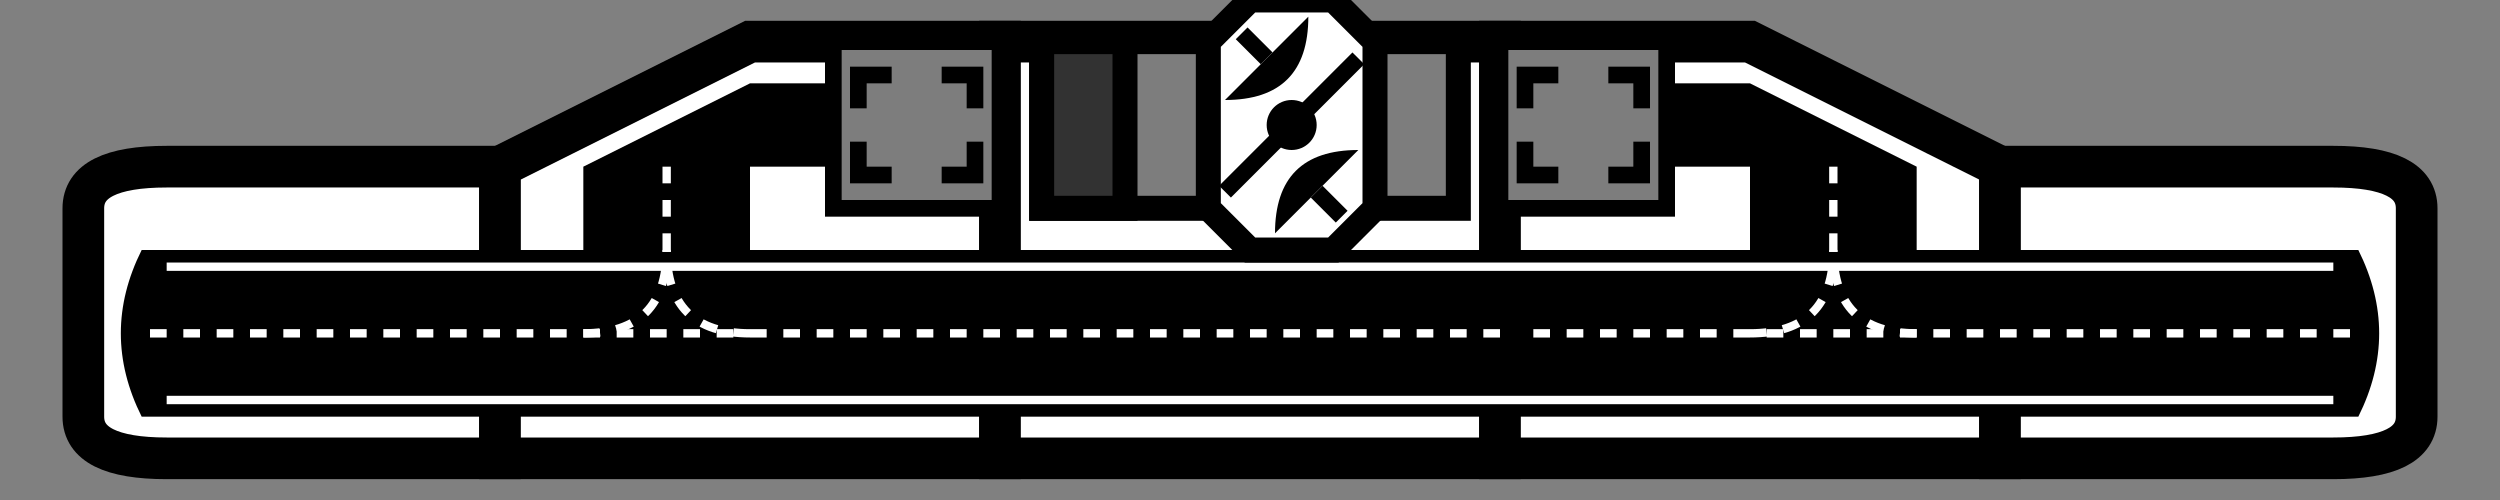 <svg width="300" height="60">
  <rect width="100%" height="100%" fill="#808080" stroke="none"/>
  <g transform="translate(0,60) rotate(-90)">
    <g transform="translate(0,0)">
      <path d="M5,60 v-40 q0,-10 5,-10 h25 q5,0 5,10 v40 z" fill="white" stroke="black" stroke-width="5" />
    </g>
    <g transform="translate(0,60)">
      <path d="M5,60 v-60 h35 l15,30 v30 z" fill="white" stroke="black" stroke-width="5" />
    </g>
    <g transform="translate(0,120)">
      <rect x="5" y="0" width="50" height="60" fill="white" stroke="black" stroke-width="5" />
    </g>
    <g transform="translate(0,180)">
      <path d="M5,0 v60 h35 l15,-30 v-30 z" fill="white" stroke="black" stroke-width="5" />
    </g>
    <g transform="translate(0,240)">
      <path d="M5,0 v40 q0,10 5,10 h25 q5,0 5,-10 v-40 z" fill="white" stroke="black" stroke-width="5" />
    </g>"

    <g transform="translate(0,O)">
      <g transform="translate(30,30)">
        <g transform="scale(1,1)">
          <g transform="translate(-30,-30)">
            <path d="M10,60 v-43 q10,-5 20,0 v43 Z" stroke="none" fill="black" />
            <path d="M12,60 v-40" stroke="white" stroke-width="1" fill="none" />
            <path d="M28,60 v-40" stroke="white" stroke-width="1" fill="none" />
            <path d="M20,60 v-43" stroke="white" stroke-width="1" stroke-dasharray="2,2" fill="none" />
          </g>
        </g>
      </g>
    </g>
    <g transform="translate(0,60)">
      <g transform="translate(30,30)">
        <g transform="scale(1,1)">
          <g transform="translate(-30,-30)">
            <path d="M10,0 h20 v10 h10 l10,20 v10 h-10 v-10 h-10 v30 h-20 Z" stroke="none" fill="black" />
            <path d="M12,60 v-60" stroke="white" stroke-width="1" fill="none" />
            <path d="M28,60 v-60" stroke="white" stroke-width="1" fill="none" />
            <path d="M20,30 q0,-10 10,-10" stroke="white" stroke-width="1" stroke-dasharray="2,2" fill="none" />
            <path d="M20,10 q0,10 10,10" stroke="white" stroke-width="1" stroke-dasharray="2,2" fill="none" />
            <path d="M30,20  h10" stroke="white" stroke-width="1" stroke-dasharray="2,2" fill="none" />
            <path d="M20,2 v56" stroke="white" stroke-width="1" stroke-dasharray="2,2" fill="none" />
            <g transform="translate(35,40)">
              <rect x="0" y="0" width="20" height="20" fill="rgb(125,125,125)" stroke="black" stroke-width="2" />
              <g transform="translate(10,10)">
                <g transform="scale(1,1)">
                  <path d="M-6,-3 v-4 h4" stroke="black" stroke-width="2" fill="none" />
                </g>
                <g transform="scale(-1,1)">
                  <path d="M-6,-3 v-4 h4" stroke="black" stroke-width="2" fill="none" />
                </g>
                <g transform="scale(1,-1)">
                  <path d="M-6,-3 v-4 h4" stroke="black" stroke-width="2" fill="none" />
                </g>
                <g transform="scale(-1,-1)">
                  <path d="M-6,-3 v-4 h4" stroke="black" stroke-width="2" fill="none" />
                </g>
              </g>
            </g>
          </g>
        </g>
      </g>
    </g>
    <g transform="translate(0,120)">
      <path d="M10,0 v60 h20 v-60 Z" stroke="none" fill="black" />
      <path d="M12,0 v60" stroke="white" stroke-width="1" fill="none" />
      <path d="M28,0 v60" stroke="white" stroke-width="1" fill="none" />
      <path d="M20,-2 v64" stroke="white" stroke-width="1" stroke-dasharray="2,2" fill="none" />
      <g transform="translate(45,35)">
        <rect x="-10" y="-30" width="20" height="50" fill="rgb(125,125,125)" stroke="black" stroke-width="3" />
        <rect x="-10" y="-30" width="20" height="10" fill="rgb(50,50,50)" stroke="black" stroke-width="3" />
        <path d="M-15,-5 l5,-5 h20 l5,5 v10 l-5,5 h-20 l-5,-5 Z" fill="white" stroke="black" stroke-width="3" />
        <g transform="scale(1,1)">
          <path d="M3,-8 q0,10 10,10" fill="black" stroke="none" />
          <line x1="8" x2="11" y1="-3" y2="-6" stroke="black" stroke-width="2" />
        </g>
        <g transform="scale(-1,-1)">
          <path d="M3,-8 q0,10 10,10" fill="black" stroke="none" />
          <line x1="8" x2="11" y1="-3" y2="-6" stroke="black" stroke-width="2" />
        </g>
        <circle cx="0" cy="0" r="3" fill="black" stroke="none" />
        <line x1="-8" x2="8" y1="-8" y2="8" stroke="black" stroke-width="2" />
      </g>
    </g>
    <g transform="translate(0,180)">
      <g transform="translate(30,30)">
        <g transform="scale(1,-1)">
          <g transform="translate(-30,-30)">
            <path d="M10,0 h20 v10 h10 l10,20 v10 h-10 v-10 h-10 v30 h-20 Z" stroke="none" fill="black" />
            <path d="M12,60 v-60" stroke="white" stroke-width="1" fill="none" />
            <path d="M28,60 v-60" stroke="white" stroke-width="1" fill="none" />
            <path d="M20,30 q0,-10 10,-10" stroke="white" stroke-width="1" stroke-dasharray="2,2" fill="none" />
            <path d="M20,10 q0,10 10,10" stroke="white" stroke-width="1" stroke-dasharray="2,2" fill="none" />
            <path d="M30,20  h10" stroke="white" stroke-width="1" stroke-dasharray="2,2" fill="none" />
            <path d="M20,2 v56" stroke="white" stroke-width="1" stroke-dasharray="2,2" fill="none" />
            <g transform="translate(35,40)">
              <rect x="0" y="0" width="20" height="20" fill="rgb(125,125,125)" stroke="black" stroke-width="2" />
              <g transform="translate(10,10)">
                <g transform="scale(1,1)">
                  <path d="M-6,-3 v-4 h4" stroke="black" stroke-width="2" fill="none" />
                </g>
                <g transform="scale(-1,1)">
                  <path d="M-6,-3 v-4 h4" stroke="black" stroke-width="2" fill="none" />
                </g>
                <g transform="scale(1,-1)">
                  <path d="M-6,-3 v-4 h4" stroke="black" stroke-width="2" fill="none" />
                </g>
                <g transform="scale(-1,-1)">
                  <path d="M-6,-3 v-4 h4" stroke="black" stroke-width="2" fill="none" />
                </g>
              </g>
            </g>
          </g>
        </g>
      </g>
    </g>
    <g transform="translate(0,240)">
      <g transform="translate(30,30)">
        <g transform="scale(1,-1)">
          <g transform="translate(-30,-30)">
            <path d="M10,60 v-43 q10,-5 20,0 v43 Z" stroke="none" fill="black" />
            <path d="M12,60 v-40" stroke="white" stroke-width="1" fill="none" />
            <path d="M28,60 v-40" stroke="white" stroke-width="1" fill="none" />
            <path d="M20,60 v-43" stroke="white" stroke-width="1" stroke-dasharray="2,2" fill="none" />
          </g>
        </g>
      </g>
    </g>
  </g>
</svg>
